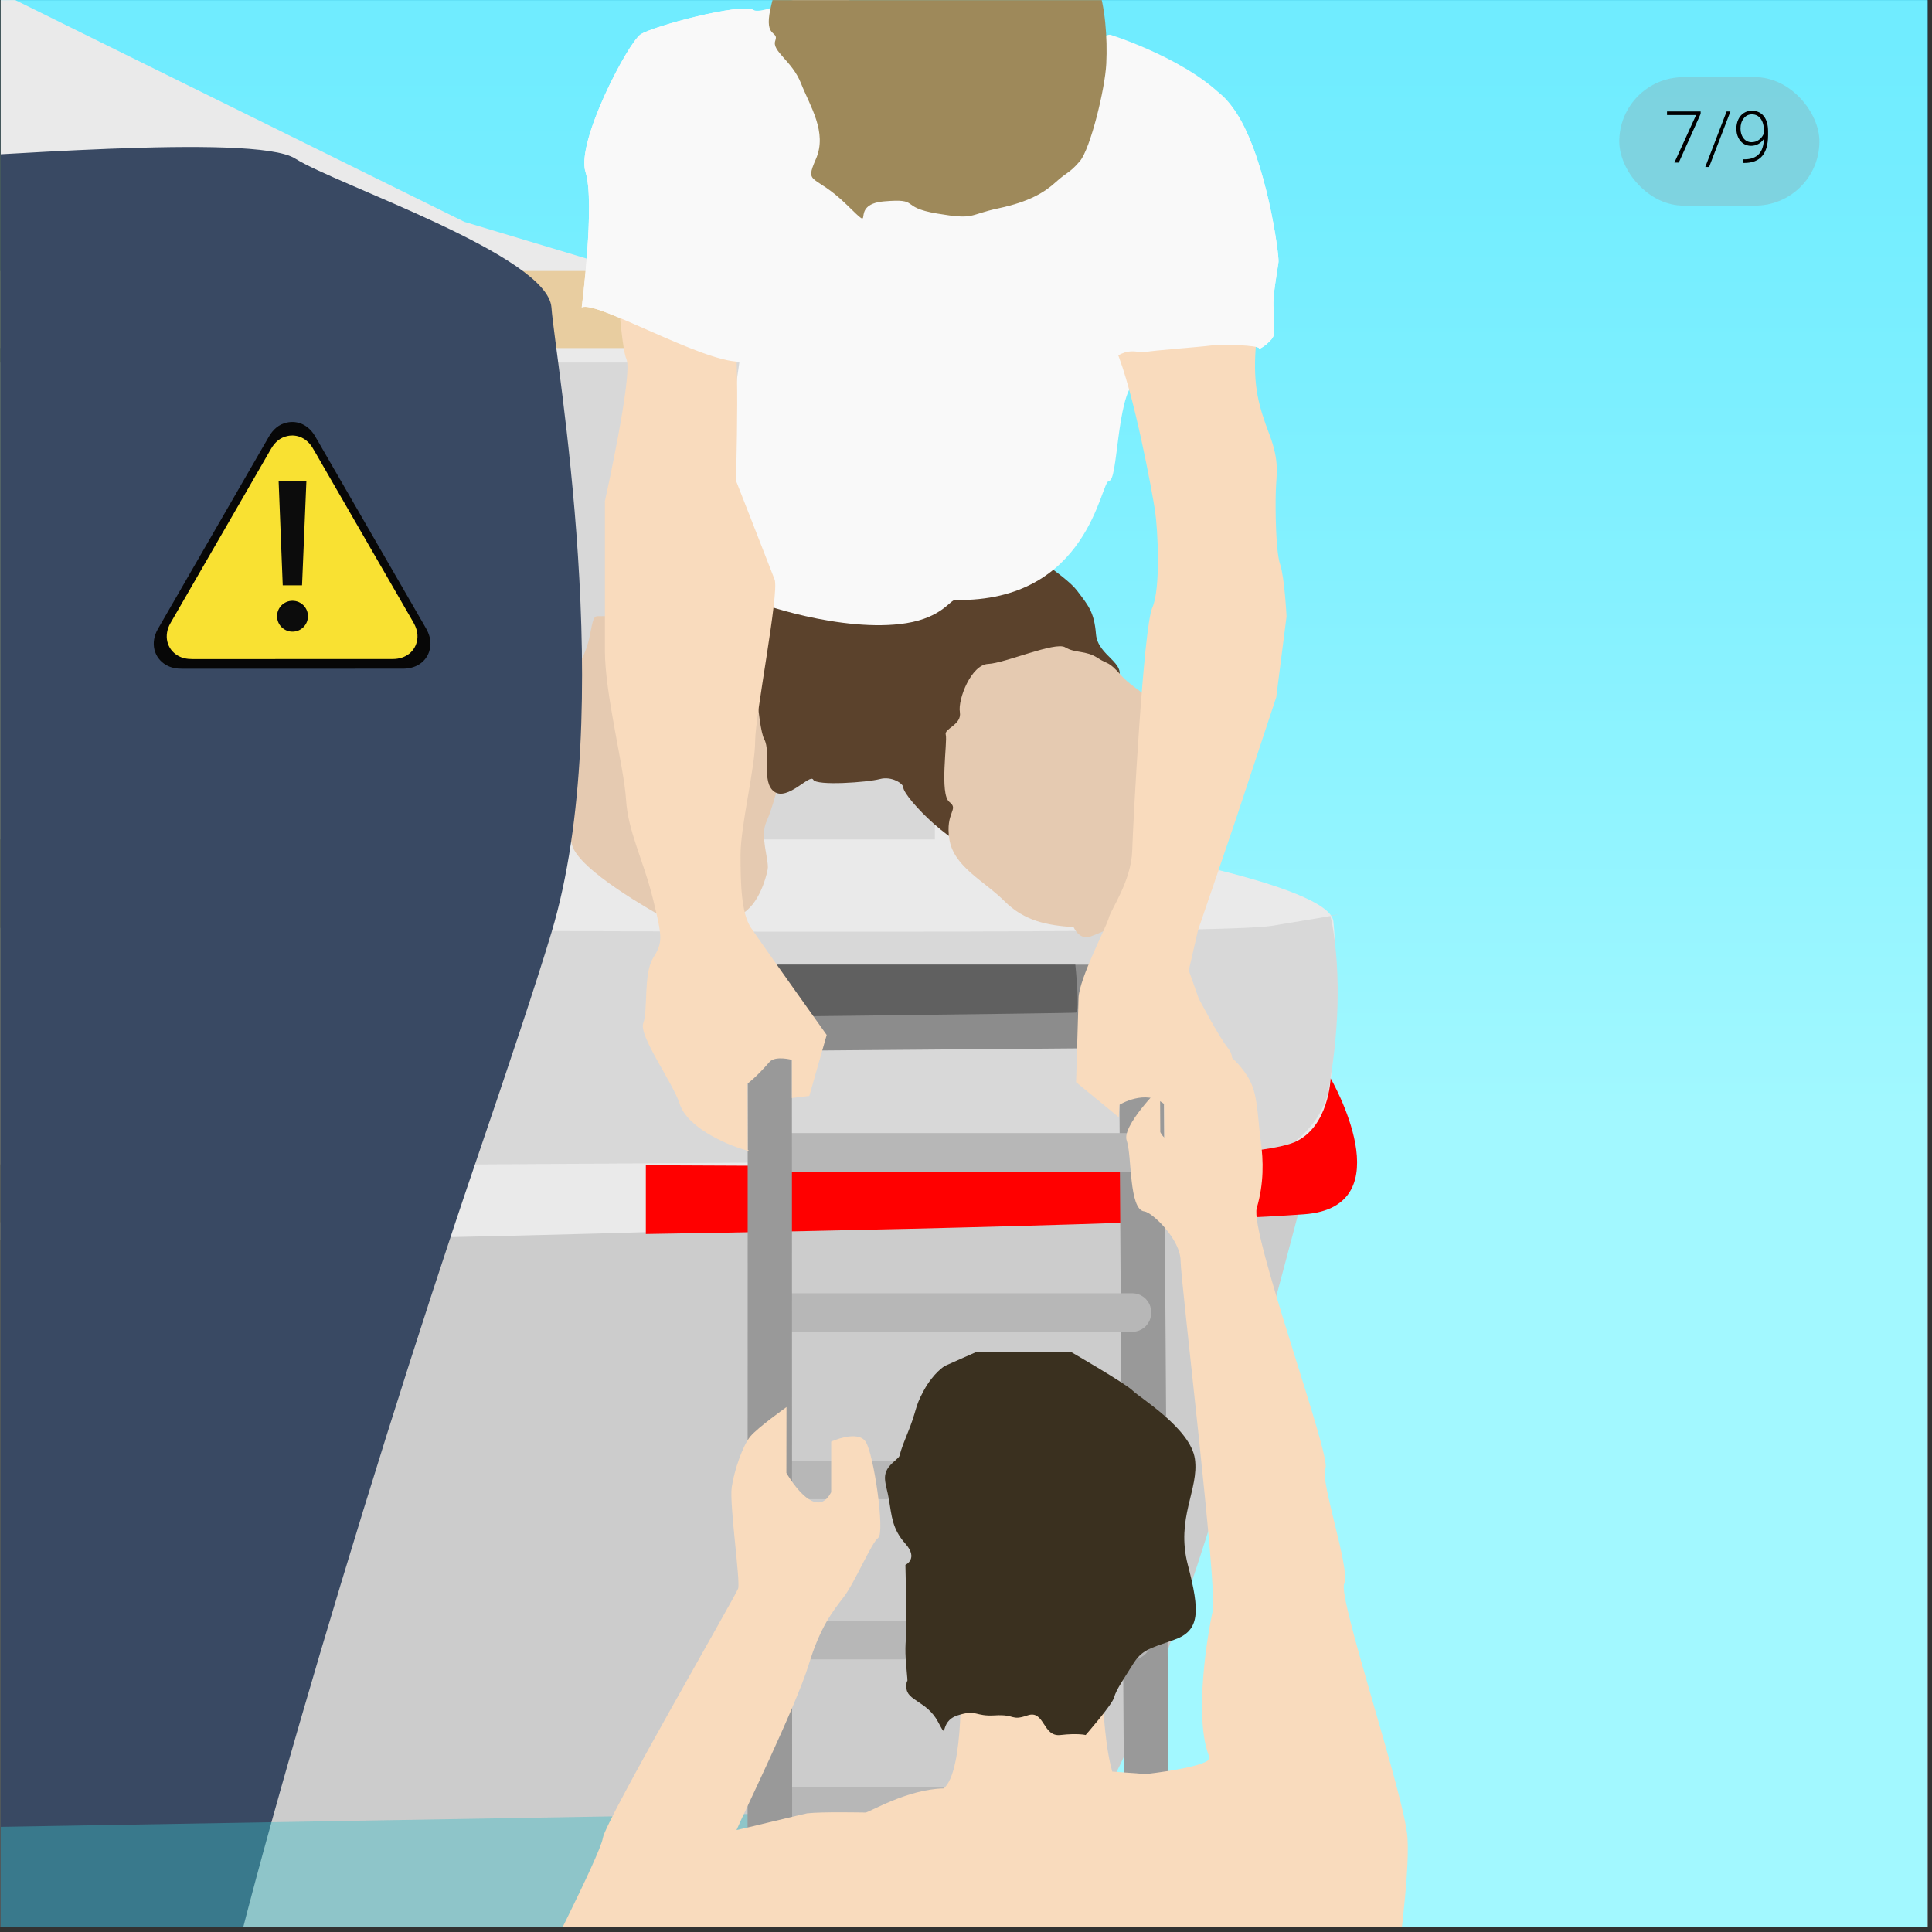 <svg width="376" height="376" viewBox="0 0 376 376" fill="none" xmlns="http://www.w3.org/2000/svg">
<rect x="0" y="0" width="376" height="376" fill="#333333" stroke="none"/>
<g clip-path="url(#clip0)">
<path d="M-40.643 -4.762H382.489L380.845 414.314H-39.165L-40.643 -4.762Z" fill="url(#paint0_linear)"/>
<path opacity="0.8" d="M-18.471 -7.999L408.761 -8.82L407.765 409.087H-19.988L-18.471 -7.999Z" fill="#8BF6FF"/>
<path d="M23.677 238.856C-18.109 236.166 -159.285 236.58 -197.338 235.539C-197.631 309.87 -196.926 371.258 -193.859 374.326C-185.892 382.293 16.889 409.814 29.201 408.365C41.513 406.916 179.839 376.5 202.289 364.912C222.731 354.36 246.174 260.355 254.032 231.047C199.456 237.937 66.16 241.59 23.677 238.856Z" fill="#CCCCCC"/>
<path d="M254.032 232.308C254.804 229.43 255.429 227.164 255.882 225.674C260.951 209.017 260.226 186.566 259.502 179.324C258.779 172.082 215.653 164.84 215.653 164.84L181.942 125.008V70.691L90.364 43.171L-40.16 -21.285L-206.504 -46.484C-206.504 -46.484 -196.83 118.107 -197.298 236.8C-159.244 237.841 -18.497 241.607 23.375 241.607C65.139 241.607 199.456 239.198 254.032 232.308Z" fill="#EAEAEA"/>
<path d="M181.942 70.553H-171.496V163.365H181.942V70.553Z" fill="#D8D8D8"/>
<path d="M158.57 60.24C158.57 64.44 155.166 67.74 150.967 67.74H-158.275C-162.475 67.74 -166.339 66.345 -166.339 62.724V58.741C-166.339 54.396 -162.475 52.74 -158.275 52.74H150.967C155.166 52.74 158.57 56.041 158.57 60.24Z" fill="#E8CDA0"/>
<path d="M-180.363 178.981C-180.363 178.981 228.393 183.332 247.56 180.178C266.728 177.023 258.911 178.199 258.911 178.199C258.911 178.199 262.339 191.113 258.575 211.987C256.924 221.134 246.628 225.605 246.628 225.605L71.964 226.761L-176.997 226.281L-180.363 178.981Z" fill="#D8D8D8"/>
<path d="M251.928 222.291C258.658 219.372 258.962 209.857 258.962 209.857C258.962 209.857 273.485 234.91 253.778 236.321C220.168 238.726 125.692 240.158 125.692 240.158V226.76C125.692 226.759 238.835 227.97 251.928 222.291Z" fill="#FF0000"/>
<path d="M128.623 178.283C127.677 177.653 112.623 169.451 111.317 164.403C110.011 159.355 110.957 158.094 109.696 150.522C108.434 142.951 104.648 136.011 110.326 131.595C116.005 127.178 114.339 119.922 116.276 119.922C118.213 119.922 130.153 119.607 134.909 121.183C139.665 122.761 146.791 125.298 147.409 130.397C148.028 135.496 153.546 142.951 152.599 147.683C151.652 152.415 150.391 157.147 149.129 159.986C147.867 162.826 149.715 167.461 149.404 169.183C149.093 170.904 147.432 177.022 143.391 178.283C139.35 179.546 128.623 178.283 128.623 178.283Z" fill="#E5CAB1"/>
<path d="M-68.568 172.081C-68.568 172.081 -67.12 59.103 -49.014 48.964C-30.91 38.825 -28.013 30.858 -17.149 30.858C-6.286 30.858 49.479 25.789 57.445 30.858C65.412 35.928 106.595 49.688 107.32 59.828C108.044 69.966 120.356 138.043 107.32 181.497C104.36 191.365 99.008 207.36 92.504 226.418C70.372 291.276 40.788 391.615 40.788 406.729C40.788 426.284 48.755 427.008 55.996 434.974C63.239 442.94 54.548 446.32 54.548 446.32C54.548 446.32 37.167 439.319 34.995 437.872C32.821 436.422 24.855 429.906 19.785 435.698C14.716 441.492 11.819 479.875 12.544 482.049C13.267 484.222 8.198 490.859 18.337 497.256C28.476 503.656 35.236 512.708 35.236 512.708C35.236 512.708 46.34 538.779 41.995 538.779C37.65 538.779 6.026 522.604 5.301 518.984C4.577 515.362 6.75 500.878 3.129 497.98C-0.493 495.083 -12.08 487.117 -12.08 487.117L-20.046 420.489L-15.701 380.656L-46.843 344.444C-46.843 344.444 -41.773 257.539 -55.533 237.984C-69.293 218.431 -68.568 172.081 -68.568 172.081Z" fill="#394963"/>
<path d="M130.848 204.671V187.74H223.292L223.761 203.911L130.848 204.671Z" fill="#8C8C8C"/>
<path d="M130.848 198.08V187.74H209.277C209.277 187.74 210.223 196.921 209.404 197.068C208.585 197.213 130.848 198.08 130.848 198.08Z" fill="#606060"/>
<g opacity="0.7">
<path opacity="0.6" d="M-20.046 420.49L-12.08 487.117C-12.08 487.117 -1.811 494.177 2.413 497.421C1.656 499.705 0.919 502.29 0.209 505.223C-2.427 516.121 -4.609 513.242 5.296 507.251C5.358 511.978 4.914 517.042 5.302 518.983C6.027 522.604 37.651 538.778 41.996 538.778C46.342 538.778 35.237 512.706 35.237 512.706C35.237 512.706 28.478 503.654 18.339 497.255C18.133 497.125 17.942 496.995 17.749 496.865C21.503 490.089 20.228 483.013 20.228 483.013L26.24 479.633C26.24 479.633 37.411 484.461 50.929 495.565C64.447 506.669 61.551 488.324 59.137 479.633C56.723 470.942 36.445 475.287 36.445 475.287C36.445 475.287 37.894 473.356 36.445 465.63C34.997 457.906 22.443 462.733 20.229 454.526C19.268 450.964 19.011 445.678 17.57 440.555C18.253 438.312 18.994 436.603 19.788 435.695C24.857 429.903 32.824 436.42 34.997 437.869C37.169 439.318 54.551 446.318 54.551 446.318C54.551 446.318 63.241 442.938 55.999 434.972C48.757 427.005 40.79 426.282 40.79 406.727C40.79 406.591 40.8 406.433 40.805 406.284C77.369 398.939 182.927 374.925 202.291 364.929C205.99 363.021 209.787 358.371 213.571 351.875L-178.061 358.594L-178.194 379.193C-145.314 386.414 -68.716 397.539 -18.223 403.786L-20.046 420.49ZM14.079 459.522C14.484 460.035 14.717 460.321 14.717 460.321C14.717 460.321 14.398 460.565 13.908 460.946C13.963 460.472 14.021 459.998 14.079 459.522Z" fill="#39BCC4"/>
</g>
<path d="M222.029 191.328C219.695 191.342 217.723 193.345 217.738 195.678L219.396 446.821L228.127 454.929L226.418 195.634C226.402 193.301 224.552 191.366 222.218 191.382L222.029 191.328Z" fill="#999999"/>
<path d="M222.412 192.31C221.309 191.852 220.041 192.378 219.585 193.483L219.552 193.563C219.094 194.668 219.622 195.934 220.725 196.391L221.972 196.907C223.076 197.364 224.344 196.838 224.8 195.732L224.833 195.652C225.289 194.547 224.764 193.281 223.658 192.825L222.412 192.31Z" fill="#7A7A7A"/>
<path d="M224.039 224.199C224.039 222.167 222.39 220.518 220.357 220.518H152.72C150.686 220.518 149.038 222.166 149.038 224.199V224.336C149.038 226.37 150.687 228.018 152.72 228.018H220.357C222.39 228.018 224.039 226.369 224.039 224.336V224.199Z" fill="#B7B7B7"/>
<path d="M224.039 255.371C224.039 253.339 222.39 251.689 220.357 251.689H152.72C150.687 251.689 149.039 253.339 149.039 255.371V255.509C149.039 257.542 150.688 259.191 152.72 259.191H220.357C222.39 259.191 224.038 257.542 224.038 255.509L224.039 255.371Z" fill="#B7B7B7"/>
<path d="M224.039 287.949C224.039 285.917 222.39 284.268 220.357 284.268H152.72C150.686 284.268 149.038 285.916 149.038 287.949V288.086C149.038 290.12 150.687 291.768 152.72 291.768H220.357C222.39 291.768 224.039 290.119 224.039 288.086V287.949Z" fill="#B7B7B7"/>
<path d="M224.039 319.121C224.039 317.089 222.39 315.439 220.357 315.439H152.72C150.687 315.439 149.039 317.089 149.039 319.121V319.259C149.039 321.292 150.688 322.941 152.72 322.941H220.357C222.39 322.941 224.038 321.292 224.038 319.259L224.039 319.121Z" fill="#B7B7B7"/>
<path d="M224.039 351.465C224.039 349.432 222.39 347.783 220.357 347.783H152.72C150.686 347.783 149.038 349.432 149.038 351.465V351.602C149.038 353.636 150.687 355.284 152.72 355.284H220.357C222.39 355.284 224.039 353.635 224.039 351.602V351.465Z" fill="#B7B7B7"/>
<path d="M149.719 190.992C147.386 191.005 145.505 192.906 145.518 195.24L145.475 441.1L149.98 445.328L154.191 440.8L154.114 195.106C154.101 192.771 152.246 190.935 149.912 190.947L149.719 190.992Z" fill="#999999"/>
<path d="M149.943 191.962C148.816 191.558 147.577 192.143 147.174 193.269L147.145 193.351C146.743 194.477 147.328 195.716 148.453 196.119L149.722 196.574C150.849 196.978 152.089 196.39 152.491 195.267L152.52 195.184C152.923 194.058 152.336 192.819 151.213 192.416L149.943 191.962Z" fill="#7A7A7A"/>
<path opacity="0.8" d="M227.534 364.984C227.553 368.247 219.479 368.217 218.857 365.403L218.946 378.956H154.172L154.168 365.386C153.721 368.695 147.075 368.053 145.487 365.993L145.475 441.1L149.98 445.329L154.191 440.8L154.183 415.922H219.19L219.394 446.822L228.126 454.929L227.534 364.984ZM154.182 408.42L154.174 386.457H218.997L219.142 408.42H154.182Z" fill="#39BCC4"/>
<path d="M197.239 105.709C198.816 106.647 207.477 112.106 209.614 114.945C211.75 117.784 212.947 119.038 213.295 123.402C213.642 127.766 219.514 128.963 217.494 132.433C215.475 135.903 212.539 144.005 212.222 145.267C211.907 146.53 204.137 149.394 198.952 148.131C193.767 146.87 194.125 163.249 190.497 164.827C186.87 166.405 175.8 155.222 175.785 153.199C175.78 152.53 173.577 150.993 171.211 151.624C168.844 152.254 158.908 152.973 158.275 151.747C157.645 150.521 153.319 155.907 150.702 154.088C148.086 152.269 150.101 146.403 148.746 143.888C147.392 141.374 146.762 126.775 146.604 124.882C146.446 122.989 148.97 105.709 148.97 105.709L197.239 105.709Z" fill="#5B422C"/>
<path d="M143.912 70.393C136.487 70.393 116.005 58.405 113.21 59.827C113.21 59.827 115.847 39.319 113.954 33.483C112.061 27.646 122.253 8.306 124.668 6.695C127.082 5.084 144.238 0.516 146.605 1.936C148.97 3.356 160.801 9.507 161.589 12.662C162.379 15.817 166.007 24.674 171.843 28.606C177.679 32.537 190.648 33.641 192.917 33.798C195.188 33.956 200.235 30.038 201.497 28.606C202.759 27.174 204.809 20.076 205.283 18.814C205.755 17.552 204.493 13.924 206.072 13.924C207.649 13.924 228.785 18.656 230.678 19.287C232.571 19.918 234.779 12.977 240.616 21.968C246.451 30.959 248.975 49.572 248.818 50.991C248.66 52.411 247.555 58.09 247.871 59.982C248.186 61.875 247.871 64.241 247.871 65.187C247.871 66.135 244.992 68.298 245.011 67.768C245.03 67.238 238.09 66.923 235.724 67.238C233.358 67.554 224.525 68.185 222.948 68.5C221.37 68.816 224.26 71.182 220.79 74.337C217.321 77.491 217.565 93.58 215.85 93.58C214.135 93.58 212.064 117.24 185.88 116.767C184.914 116.75 183.314 120.16 176.404 121.275C164.027 123.272 146.502 117.172 146.604 116.767C146.761 116.136 137.14 117.372 137.14 117.372L143.912 70.393Z" fill="#F9F9F9"/>
<path d="M208.945 180.44C203.878 180.084 199.427 179.318 195.478 175.374C191.53 171.429 185.614 168.691 184.766 163.358C183.917 158.025 186.722 157.577 184.766 156.077C182.811 154.577 184.428 144.249 184.062 143.001C183.695 141.752 187.223 141.101 186.806 138.592C186.388 136.083 189.032 129.346 192.304 129.213C195.575 129.08 205.364 124.794 207.308 125.978C209.251 127.163 211.331 126.551 213.567 128.016C215.822 129.493 215.552 128.463 218.264 131.51C220.975 134.557 226.096 136.244 226.93 141.262C227.764 146.28 226.354 150.441 227.389 152.609C228.425 154.777 227.386 160.502 227.927 162.059C228.466 163.617 227.361 165.24 228.376 168.04C229.392 170.84 228.522 172.77 225.158 175.433C221.793 178.095 214.355 181.554 212.175 182.274C209.996 182.994 208.945 180.44 208.945 180.44Z" fill="#E5CAB1"/>
<path d="M126.119 9.492C130.433 5.706 141.422 1.926 142.368 4.766C143.315 7.605 139.448 19.749 142.288 25.427C145.127 31.106 140.676 57.568 142.414 61.355C144.151 65.14 143.222 93.513 143.222 93.513C143.222 93.513 149.809 110.308 150.754 112.79C151.701 115.271 146.965 139.201 146.965 144.268C146.965 149.337 144.124 160.691 144.124 166.368C144.124 172.046 144.261 177.724 146.154 180.562C148.045 183.402 160.89 201.421 160.89 201.421L157.508 213.286L154.119 213.696L154.117 206.26C154.117 206.26 150.874 205.392 149.758 206.675C146.995 209.857 145.474 210.884 145.474 210.884L145.512 223.794C145.512 223.794 146.751 224.406 143.913 223.46C141.073 222.513 133.732 219.403 132.269 214.805C130.98 210.756 124.248 201.559 125.195 199.104C126.141 196.65 125.194 189.571 127.086 186.485C128.98 183.4 128.979 182.654 127.086 174.983C125.195 167.312 122.213 161.847 121.836 155.589C121.458 149.331 117.723 135.136 117.723 126.618C117.723 118.101 117.723 97.522 117.723 97.522C117.723 97.522 123.262 72.675 121.899 69.837C120.534 66.997 119.467 41.446 117.617 38.606C115.766 35.767 126.119 9.492 126.119 9.492Z" fill="#F9DBBD"/>
<path d="M206.513 29.845C206.793 31.115 213.608 59.641 217.151 67.951C220.694 76.261 224.261 95.894 224.789 99.381C225.319 102.868 225.941 114.544 224.253 118.282C222.566 122.02 220.529 159.507 220.353 165.499C220.177 171.489 216.158 177.048 215.796 178.615C215.435 180.182 210.016 190.434 209.906 194.217C209.795 198.001 209.424 210.615 209.424 210.615L217.737 217.428L217.864 215.006C217.864 215.006 222.932 211.881 226.545 214.85L226.621 226.335C226.621 226.335 232.461 224.934 232.489 223.988C232.517 223.042 236.001 221.844 236.903 220.517C236.318 218.922 238.895 215.63 238.895 215.63C238.895 215.63 239.883 214.701 239.911 213.755C239.939 212.809 240.558 212.093 239.676 209.858C238.795 207.623 240.81 206.239 238.983 203.976C237.156 201.713 233.27 194.268 233.27 194.268L231.356 188.85L233.163 181.013C233.163 181.013 239.376 162.89 240.415 159.765C241.454 156.639 248.38 135.697 248.38 135.697L250.384 119.975C250.384 119.975 250.01 112.389 249.139 109.839C248.268 107.289 248.192 99.081 248.294 95.612C248.396 92.143 249.091 89.955 247.041 84.529C244.991 79.103 243.842 75.282 244.379 67.723C244.916 60.165 246.111 40.947 244.349 36.478C242.586 32.007 240.361 21.843 239.433 21.185C238.506 20.526 231.318 18.106 227.534 17.995C223.751 17.884 206.513 29.845 206.513 29.845Z" fill="#F9DBBD"/>
<path d="M143.912 70.393C136.487 70.393 116.005 58.406 113.21 59.828C113.21 59.828 115.847 39.319 113.954 33.483C112.061 27.647 122.253 8.306 124.668 6.695C127.082 5.085 144.238 0.517 146.605 1.936C148.97 3.356 164.06 -5.268 164.849 -2.113C165.639 1.042 168.932 20.417 174.768 24.348C180.604 28.279 190.648 33.642 192.917 33.799C195.188 33.957 200.235 30.039 201.497 28.606C202.759 27.174 204.809 20.076 205.283 18.814C205.755 17.553 204.493 13.925 206.071 13.925C207.649 13.925 214.32 6.162 216.213 6.793C218.105 7.424 234.779 12.978 240.617 21.969C246.452 30.96 248.976 49.573 248.818 50.992C248.66 52.412 247.557 58.091 247.872 59.983C248.187 61.876 247.872 64.242 247.872 65.188C247.872 66.135 244.993 68.299 245.012 67.769C245.031 67.239 238.091 66.924 235.725 67.239C233.359 67.555 224.525 68.186 222.948 68.501C221.371 68.817 219.479 67.239 216.007 70.394C212.538 73.549 200.666 82.697 198.951 82.697C197.237 82.697 159.38 81.436 156.856 80.489C154.332 79.542 146.918 79.227 147.077 78.597C147.234 77.966 145.657 70.868 145.657 70.868L143.912 70.393Z" fill="#F9F9F9"/>
<path d="M159.318 -16.424C174.723 -31.748 171.803 -37.933 183.342 -33.64C194.881 -29.346 205.678 -27.278 206.903 -21.937C208.125 -16.595 212.057 -7.034 213.575 -2.941C215.092 1.152 215.543 7.39 215.302 12.389C215.06 17.388 212.176 28.972 210.187 31.331C208.195 33.691 207.665 33.449 205.493 35.425C203.319 37.4 200.378 39.254 194.361 40.532C188.345 41.81 189.851 42.818 182.358 41.556C174.866 40.295 179.273 38.565 172.017 39.192C164.761 39.819 171.044 45.948 164.761 39.819C158.479 33.691 156.513 36.136 158.792 30.943C161.067 25.75 157.623 20.622 155.888 16.214C154.151 11.806 150.151 9.956 150.884 7.916C151.617 5.876 148.698 7.55 149.917 1.82C151.138 -3.91 155.371 -15.979 155.371 -15.979L159.318 -16.424Z" fill="#9E895A"/>
<path d="M273.931 357.7C273.462 349.732 260.333 311.032 261.603 308.219C262.872 305.407 256.788 288.063 257.955 285.719C259.123 283.375 243.182 239.88 244.591 235.094C246 230.309 245.889 225.875 245.372 222.125C244.856 218.375 244.81 214.021 243.653 211.188C241.31 205.446 234.376 202.127 234.376 202.127C234.376 202.127 233.975 202.866 234.212 207.907C234.447 212.908 233.876 221.5 232.603 221.5C231.331 221.5 227.465 223.611 225.816 220.329L225.759 211.66C225.759 211.66 218.246 219.157 219.278 221.969C220.311 224.782 219.655 235.45 222.716 235.763C224.212 235.915 229.763 241.188 229.763 245.407C229.763 249.048 236.995 309.267 236.02 313.531C235.044 317.796 232.243 334.469 235.372 341.969C236.123 343.769 223.36 345.25 222.934 345.25C222.795 345.25 218.345 344.925 216.466 344.782C214.498 338.172 214.433 324.245 214.084 322.358C213.577 319.621 186.571 320.875 181.468 322.358C176.364 323.84 185.216 319.938 186.622 323.688C187.115 325.002 187.715 344.782 183.653 348.063C176.612 348.184 169.105 352.75 168.462 352.75C167.868 352.75 160.051 352.575 157.078 352.906C157.088 352.863 143.326 356.2 143.341 356.163C144.281 353.82 154.859 332.247 157.404 323.922C159.613 316.694 162.007 313.649 164.182 310.837C166.357 308.024 169.591 300.25 170.923 299.278C172.255 298.306 170.06 282.907 168.462 280.563C166.864 278.219 161.762 280.563 161.762 280.563V290.407C158.621 296.5 153.045 286.657 153.045 286.657L153.066 273.844C153.066 273.844 147.56 277.75 146.058 279.521C144.556 281.291 142.872 286.188 142.403 289.469C141.935 292.75 144.122 307.75 143.653 309.157C143.185 310.563 117.794 354.419 117.325 357.7C116.856 360.982 103.263 387.438 103.263 387.438L135.1 381.989C135.539 392.057 135.841 401.479 135.841 402.672L247.872 386.032C247.872 386.032 247.872 386.032 248.341 382.75C248.366 382.578 248.402 382.401 248.441 382.223C254.576 389.168 260.417 395.407 261.603 395.407C264.278 395.407 271.688 386.032 271.688 386.032C271.778 382.282 274.4 365.669 273.931 357.7Z" fill="#F9DBBD"/>
<path d="M189.852 263.184H208.558C208.558 263.184 219.106 269.284 220.438 270.638C221.771 271.992 231.695 278.002 232.548 283.919C233.401 289.835 228.791 295.438 231.175 304.552C233.558 313.666 233.546 317.357 228.539 319.119C223.532 320.88 222.189 321.133 220.438 323.963C218.688 326.793 217.205 328.875 216.837 330.317C216.47 331.759 211.285 337.666 211.285 337.666C211.285 337.666 209.811 337.275 206.355 337.666C202.899 338.057 203.308 332.709 199.986 333.842C196.666 334.975 197.675 333.589 193.647 333.842C189.62 334.094 190.186 332.614 186.363 333.842C182.54 335.069 184.709 339.128 182.54 335.069C180.37 331.011 176.406 331.011 176.406 328.368C176.406 325.725 176.846 329.17 176.406 324.585C175.966 320 176.406 319.559 176.406 316.036C176.406 312.513 176.21 304.553 176.21 304.553C176.21 304.553 178.817 303.366 176.21 300.436C173.604 297.505 173.552 295.035 172.997 291.795C172.443 288.555 171.314 286.967 173.64 284.765C175.966 282.563 174.205 284.797 176.406 279.48C178.608 274.164 177.859 274.163 179.775 270.639C181.692 267.115 183.894 265.827 183.894 265.827L189.852 263.184Z" fill="#3A301F"/>
<rect x="315.138" y="15.016" width="38.95" height="25" rx="12.5" fill="#969696" fill-opacity="0.3"/>
<path d="M330.973 22.159L326.721 31.641H325.867L330.091 22.385H324.431V21.688H330.973V22.159ZM332.621 32.495H331.875L336.032 21.688H336.77L332.621 32.495ZM343.278 27.033C342.986 27.462 342.624 27.794 342.191 28.031C341.758 28.264 341.289 28.38 340.783 28.38C340.218 28.38 339.719 28.234 339.286 27.942C338.853 27.651 338.518 27.247 338.281 26.732C338.044 26.217 337.925 25.655 337.925 25.044C337.925 24.388 338.051 23.791 338.301 23.253C338.556 22.715 338.91 22.298 339.361 22.002C339.817 21.701 340.341 21.551 340.933 21.551C341.931 21.551 342.708 21.902 343.264 22.604C343.82 23.301 344.098 24.292 344.098 25.577V26.315C344.098 28.111 343.715 29.46 342.95 30.362C342.184 31.265 341.015 31.716 339.443 31.716H339.292L339.299 31.005H339.586C340.776 30.987 341.681 30.649 342.3 29.993C342.92 29.337 343.246 28.35 343.278 27.033ZM340.885 27.676C341.432 27.676 341.922 27.514 342.355 27.19C342.792 26.862 343.102 26.439 343.285 25.919V25.447C343.285 24.436 343.073 23.652 342.649 23.096C342.23 22.535 341.662 22.255 340.947 22.255C340.3 22.255 339.769 22.517 339.354 23.041C338.939 23.561 338.732 24.217 338.732 25.01C338.732 25.771 338.93 26.407 339.327 26.917C339.728 27.423 340.247 27.676 340.885 27.676Z" fill="black"/>
<path d="M62.774 91.809H51.596V126.003H62.774V91.809Z" fill="#0C0C0C"/>
<path d="M82.851 122.18C76.176 110.631 69.512 99.079 62.844 87.528C62.308 86.602 61.787 85.665 61.232 84.75C60.017 82.749 57.977 81.785 55.85 82.236C54.24 82.579 53.129 83.596 52.323 84.993C47.474 93.395 42.623 101.796 37.772 110.197C35.419 114.273 33.059 118.344 30.718 122.427C29.207 125.061 29.904 128.025 32.339 129.424C33.296 129.975 34.338 130.147 35.428 130.146C42.549 130.141 49.669 130.145 56.789 130.145C58.084 130.145 59.379 130.145 60.673 130.145C66.611 130.142 72.548 130.153 78.486 130.137C81.29 130.13 83.359 128.464 83.729 125.944C83.93 124.584 83.529 123.354 82.851 122.18ZM59.916 91.963L58.983 114.305H54.835L53.954 91.963H59.916ZM56.935 124.258C55.103 124.258 53.618 122.772 53.618 120.94C53.618 119.108 55.103 117.623 56.935 117.623C58.767 117.623 60.253 119.108 60.253 120.94C60.253 122.772 58.768 124.258 56.935 124.258Z" fill="#070707"/>
<path d="M80.409 121.049C74.362 110.585 68.323 100.118 62.281 89.651C61.796 88.813 61.324 87.963 60.821 87.135C59.72 85.321 57.871 84.448 55.945 84.857C54.486 85.167 53.479 86.09 52.748 87.354C48.355 94.968 43.959 102.58 39.563 110.192C37.432 113.885 35.294 117.574 33.172 121.273C31.802 123.66 32.435 126.346 34.641 127.614C35.508 128.113 36.453 128.268 37.44 128.267C43.892 128.262 50.343 128.266 56.796 128.266C57.968 128.266 59.142 128.266 60.315 128.266C65.695 128.264 71.075 128.274 76.455 128.259C78.996 128.252 80.87 126.743 81.206 124.46C81.387 123.228 81.024 122.113 80.409 121.049ZM59.628 93.669L58.783 113.913H55.025L54.227 93.669H59.628ZM56.927 122.932C55.267 122.932 53.921 121.586 53.921 119.926C53.921 118.266 55.267 116.92 56.927 116.92C58.587 116.92 59.933 118.266 59.933 119.926C59.933 121.586 58.587 122.932 56.927 122.932Z" fill="#F9E132"/>
</g>
<defs>
<linearGradient id="paint0_linear" x1="170.923" y1="414.314" x2="170.923" y2="-4.762" gradientUnits="userSpaceOnUse">
<stop offset="0.469" stop-color="white"/>
<stop offset="0.567" stop-color="#C1F0FF"/>
<stop offset="0.684" stop-color="#7DE0FF"/>
<stop offset="0.791" stop-color="#47D4FF"/>
<stop offset="0.882" stop-color="#20CBFF"/>
<stop offset="0.955" stop-color="#09C5FF"/>
<stop offset="1" stop-color="#00C3FF"/>
</linearGradient>
<clipPath id="clip0">
<rect width="375" height="375" fill="white" transform="translate(0.138 0.016)"/>
</clipPath>
</defs>
</svg>
